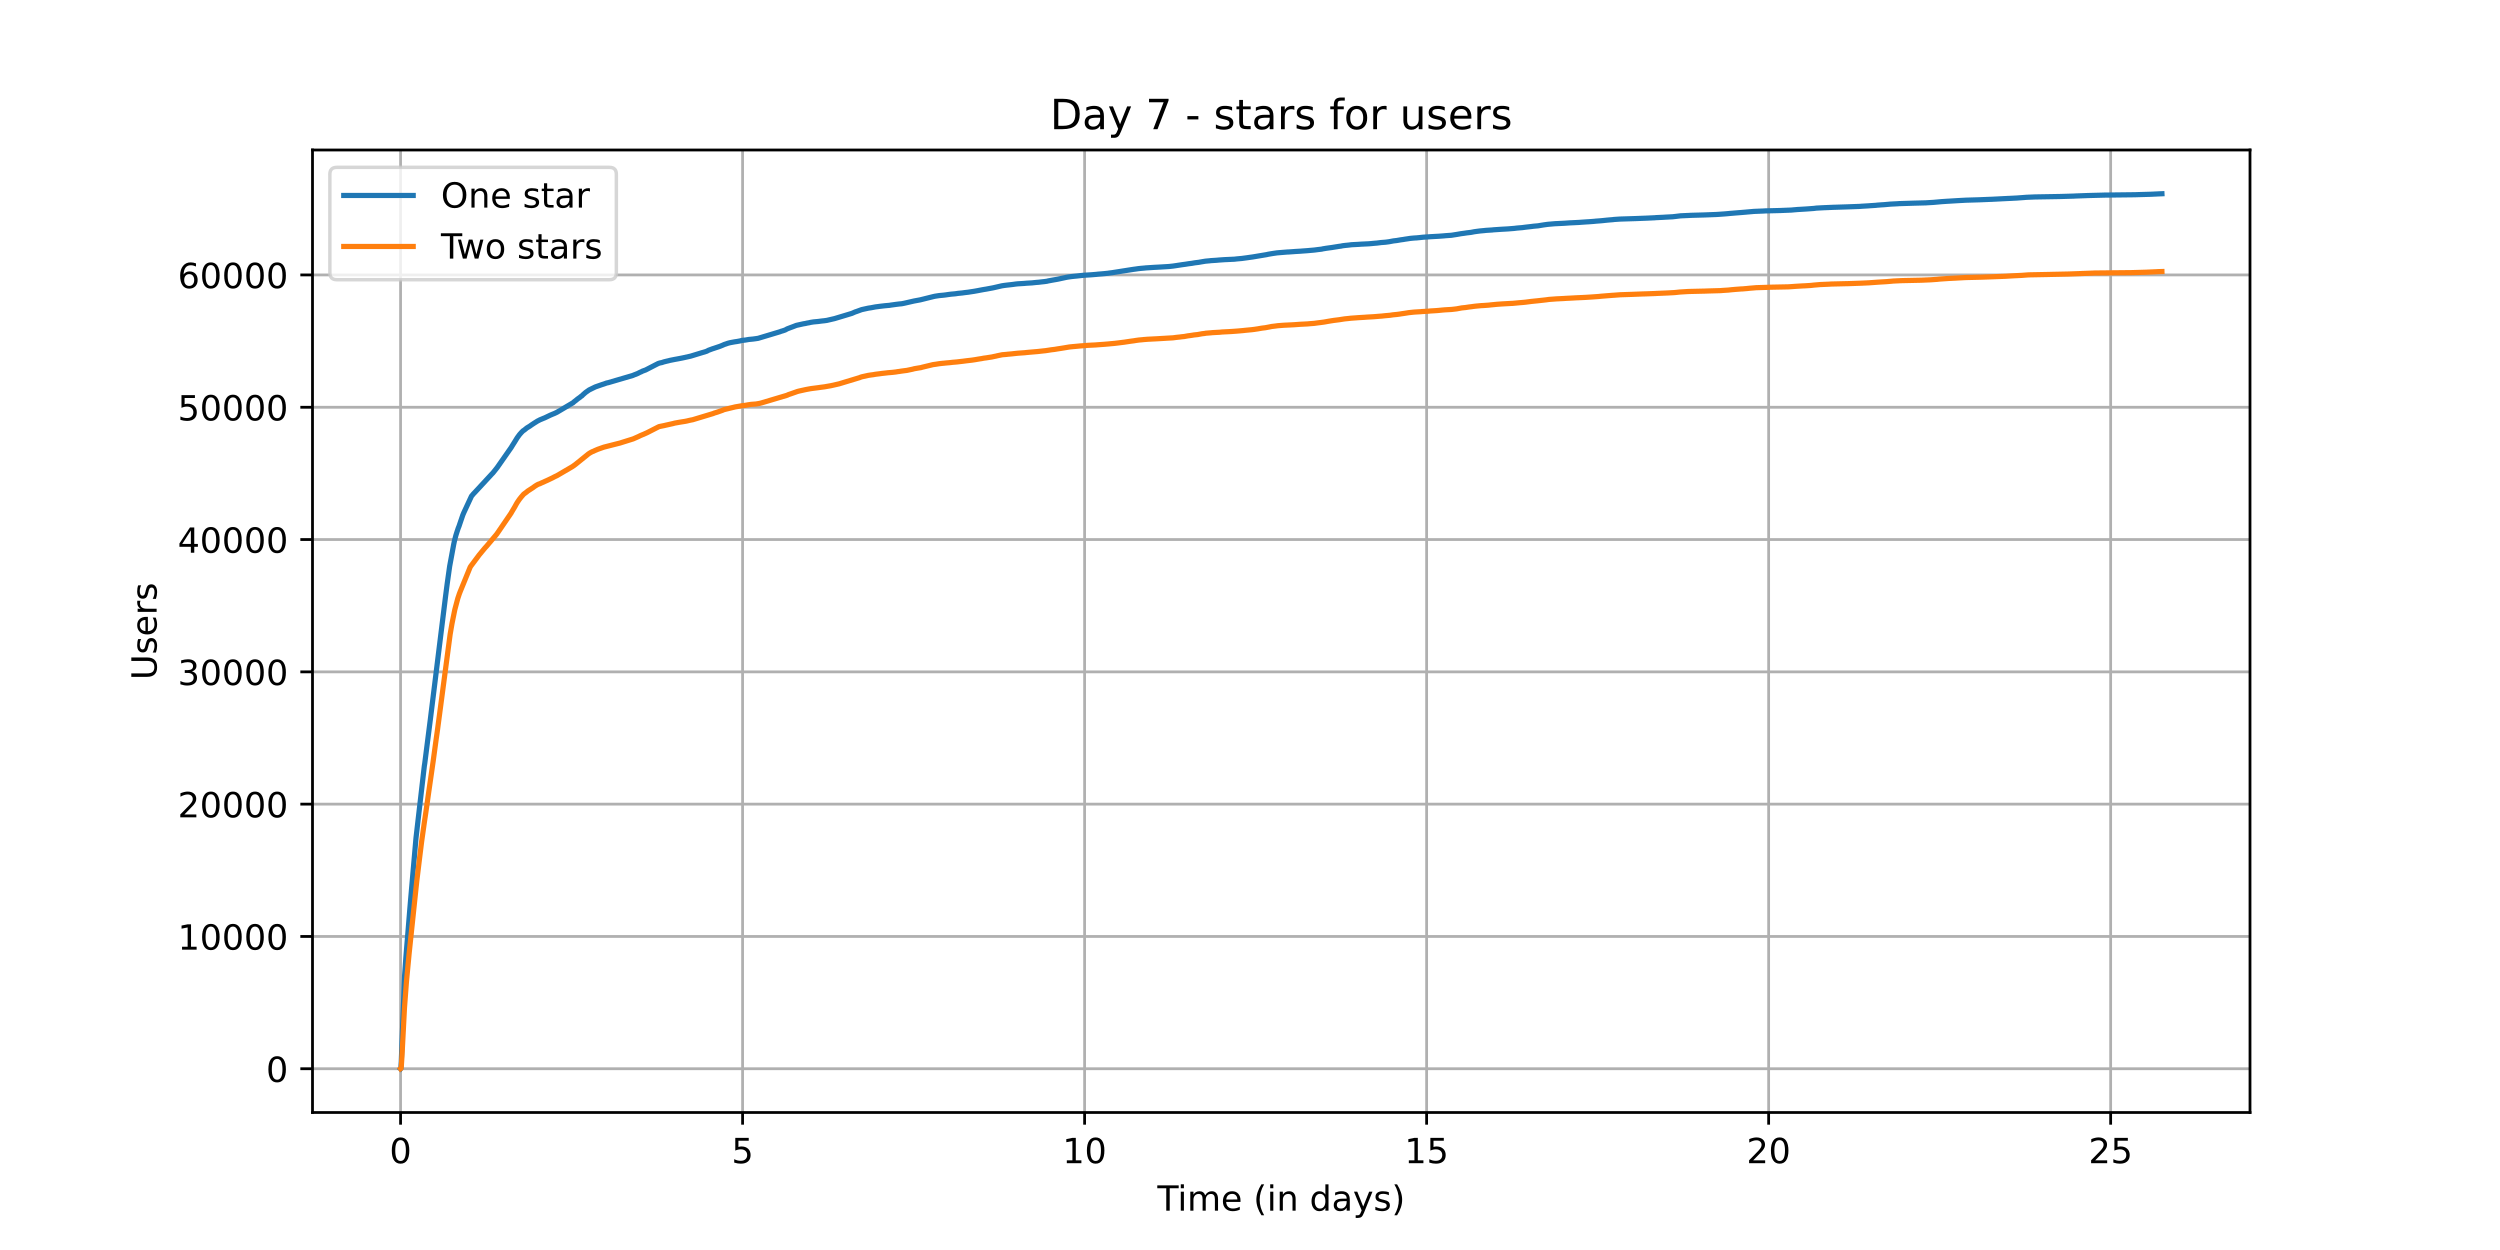 <?xml version="1.0" encoding="utf-8" standalone="no"?>
<!DOCTYPE svg PUBLIC "-//W3C//DTD SVG 1.1//EN"
  "http://www.w3.org/Graphics/SVG/1.1/DTD/svg11.dtd">
<!-- Created with matplotlib (https://matplotlib.org/) -->
<svg height="360pt" version="1.1" viewBox="0 0 720 360" width="720pt" xmlns="http://www.w3.org/2000/svg" xmlns:xlink="http://www.w3.org/1999/xlink">
 <defs>
  <style type="text/css">*{stroke-linecap:butt;stroke-linejoin:round;}</style>
 </defs>
 <g id="figure_1">
  <g id="patch_1">
   <path d="M 0 360 
L 720 360 
L 720 0 
L 0 0 
z
" style="fill:#ffffff;"/>
  </g>
  <g id="axes_1">
   <g id="patch_2">
    <path d="M 90 320.4 
L 648 320.4 
L 648 43.2 
L 90 43.2 
z
" style="fill:#ffffff;"/>
   </g>
   <g id="matplotlib.axis_1">
    <g id="xtick_1">
     <g id="line2d_1">
      <path clip-path="url(#p776fce65cc)" d="M 115.364 320.4 
L 115.364 43.2 
" style="fill:none;stroke:#b0b0b0;stroke-linecap:square;stroke-width:0.8;"/>
     </g>
     <g id="line2d_2">
      <defs>
       <path d="M 0 0 
L 0 3.5 
" id="mf892949854" style="stroke:#000000;stroke-width:0.8;"/>
      </defs>
      <g>
       <use style="stroke:#000000;stroke-width:0.8;" x="115.364" xlink:href="#mf892949854" y="320.4"/>
      </g>
     </g>
     <g id="text_1">
      <!-- 0 -->
      <g transform="translate(112.182 334.998)scale(0.1 -0.1)">
       <defs>
        <path d="M 31.781 66.406 
Q 24.172 66.406 20.328 58.906 
Q 16.5 51.422 16.5 36.375 
Q 16.5 21.391 20.328 13.891 
Q 24.172 6.391 31.781 6.391 
Q 39.453 6.391 43.281 13.891 
Q 47.125 21.391 47.125 36.375 
Q 47.125 51.422 43.281 58.906 
Q 39.453 66.406 31.781 66.406 
z
M 31.781 74.219 
Q 44.047 74.219 50.516 64.516 
Q 56.984 54.828 56.984 36.375 
Q 56.984 17.969 50.516 8.266 
Q 44.047 -1.422 31.781 -1.422 
Q 19.531 -1.422 13.062 8.266 
Q 6.594 17.969 6.594 36.375 
Q 6.594 54.828 13.062 64.516 
Q 19.531 74.219 31.781 74.219 
z
" id="DejaVuSans-48"/>
       </defs>
       <use xlink:href="#DejaVuSans-48"/>
      </g>
     </g>
    </g>
    <g id="xtick_2">
     <g id="line2d_3">
      <path clip-path="url(#p776fce65cc)" d="M 213.865 320.4 
L 213.865 43.2 
" style="fill:none;stroke:#b0b0b0;stroke-linecap:square;stroke-width:0.8;"/>
     </g>
     <g id="line2d_4">
      <g>
       <use style="stroke:#000000;stroke-width:0.8;" x="213.865" xlink:href="#mf892949854" y="320.4"/>
      </g>
     </g>
     <g id="text_2">
      <!-- 5 -->
      <g transform="translate(210.683 334.998)scale(0.1 -0.1)">
       <defs>
        <path d="M 10.797 72.906 
L 49.516 72.906 
L 49.516 64.594 
L 19.828 64.594 
L 19.828 46.734 
Q 21.969 47.469 24.109 47.828 
Q 26.266 48.188 28.422 48.188 
Q 40.625 48.188 47.75 41.5 
Q 54.891 34.812 54.891 23.391 
Q 54.891 11.625 47.562 5.094 
Q 40.234 -1.422 26.906 -1.422 
Q 22.312 -1.422 17.547 -0.641 
Q 12.797 0.141 7.719 1.703 
L 7.719 11.625 
Q 12.109 9.234 16.797 8.062 
Q 21.484 6.891 26.703 6.891 
Q 35.156 6.891 40.078 11.328 
Q 45.016 15.766 45.016 23.391 
Q 45.016 31 40.078 35.438 
Q 35.156 39.891 26.703 39.891 
Q 22.75 39.891 18.812 39.016 
Q 14.891 38.141 10.797 36.281 
z
" id="DejaVuSans-53"/>
       </defs>
       <use xlink:href="#DejaVuSans-53"/>
      </g>
     </g>
    </g>
    <g id="xtick_3">
     <g id="line2d_5">
      <path clip-path="url(#p776fce65cc)" d="M 312.365 320.4 
L 312.365 43.2 
" style="fill:none;stroke:#b0b0b0;stroke-linecap:square;stroke-width:0.8;"/>
     </g>
     <g id="line2d_6">
      <g>
       <use style="stroke:#000000;stroke-width:0.8;" x="312.365" xlink:href="#mf892949854" y="320.4"/>
      </g>
     </g>
     <g id="text_3">
      <!-- 10 -->
      <g transform="translate(306.003 334.998)scale(0.1 -0.1)">
       <defs>
        <path d="M 12.406 8.297 
L 28.516 8.297 
L 28.516 63.922 
L 10.984 60.406 
L 10.984 69.391 
L 28.422 72.906 
L 38.281 72.906 
L 38.281 8.297 
L 54.391 8.297 
L 54.391 0 
L 12.406 0 
z
" id="DejaVuSans-49"/>
       </defs>
       <use xlink:href="#DejaVuSans-49"/>
       <use x="63.623" xlink:href="#DejaVuSans-48"/>
      </g>
     </g>
    </g>
    <g id="xtick_4">
     <g id="line2d_7">
      <path clip-path="url(#p776fce65cc)" d="M 410.866 320.4 
L 410.866 43.2 
" style="fill:none;stroke:#b0b0b0;stroke-linecap:square;stroke-width:0.8;"/>
     </g>
     <g id="line2d_8">
      <g>
       <use style="stroke:#000000;stroke-width:0.8;" x="410.866" xlink:href="#mf892949854" y="320.4"/>
      </g>
     </g>
     <g id="text_4">
      <!-- 15 -->
      <g transform="translate(404.504 334.998)scale(0.1 -0.1)">
       <use xlink:href="#DejaVuSans-49"/>
       <use x="63.623" xlink:href="#DejaVuSans-53"/>
      </g>
     </g>
    </g>
    <g id="xtick_5">
     <g id="line2d_9">
      <path clip-path="url(#p776fce65cc)" d="M 509.367 320.4 
L 509.367 43.2 
" style="fill:none;stroke:#b0b0b0;stroke-linecap:square;stroke-width:0.8;"/>
     </g>
     <g id="line2d_10">
      <g>
       <use style="stroke:#000000;stroke-width:0.8;" x="509.367" xlink:href="#mf892949854" y="320.4"/>
      </g>
     </g>
     <g id="text_5">
      <!-- 20 -->
      <g transform="translate(503.005 334.998)scale(0.1 -0.1)">
       <defs>
        <path d="M 19.188 8.297 
L 53.609 8.297 
L 53.609 0 
L 7.328 0 
L 7.328 8.297 
Q 12.938 14.109 22.625 23.891 
Q 32.328 33.688 34.812 36.531 
Q 39.547 41.844 41.422 45.531 
Q 43.312 49.219 43.312 52.781 
Q 43.312 58.594 39.234 62.25 
Q 35.156 65.922 28.609 65.922 
Q 23.969 65.922 18.812 64.312 
Q 13.672 62.703 7.812 59.422 
L 7.812 69.391 
Q 13.766 71.781 18.938 73 
Q 24.125 74.219 28.422 74.219 
Q 39.75 74.219 46.484 68.547 
Q 53.219 62.891 53.219 53.422 
Q 53.219 48.922 51.531 44.891 
Q 49.859 40.875 45.406 35.406 
Q 44.188 33.984 37.641 27.219 
Q 31.109 20.453 19.188 8.297 
z
" id="DejaVuSans-50"/>
       </defs>
       <use xlink:href="#DejaVuSans-50"/>
       <use x="63.623" xlink:href="#DejaVuSans-48"/>
      </g>
     </g>
    </g>
    <g id="xtick_6">
     <g id="line2d_11">
      <path clip-path="url(#p776fce65cc)" d="M 607.868 320.4 
L 607.868 43.2 
" style="fill:none;stroke:#b0b0b0;stroke-linecap:square;stroke-width:0.8;"/>
     </g>
     <g id="line2d_12">
      <g>
       <use style="stroke:#000000;stroke-width:0.8;" x="607.868" xlink:href="#mf892949854" y="320.4"/>
      </g>
     </g>
     <g id="text_6">
      <!-- 25 -->
      <g transform="translate(601.506 334.998)scale(0.1 -0.1)">
       <use xlink:href="#DejaVuSans-50"/>
       <use x="63.623" xlink:href="#DejaVuSans-53"/>
      </g>
     </g>
    </g>
    <g id="text_7">
     <!-- Time (in days) -->
     <g transform="translate(333.327 348.677)scale(0.1 -0.1)">
      <defs>
       <path d="M -0.297 72.906 
L 61.375 72.906 
L 61.375 64.594 
L 35.5 64.594 
L 35.5 0 
L 25.594 0 
L 25.594 64.594 
L -0.297 64.594 
z
" id="DejaVuSans-84"/>
       <path d="M 9.422 54.688 
L 18.406 54.688 
L 18.406 0 
L 9.422 0 
z
M 9.422 75.984 
L 18.406 75.984 
L 18.406 64.594 
L 9.422 64.594 
z
" id="DejaVuSans-105"/>
       <path d="M 52 44.188 
Q 55.375 50.25 60.062 53.125 
Q 64.75 56 71.094 56 
Q 79.641 56 84.281 50.016 
Q 88.922 44.047 88.922 33.016 
L 88.922 0 
L 79.891 0 
L 79.891 32.719 
Q 79.891 40.578 77.094 44.375 
Q 74.312 48.188 68.609 48.188 
Q 61.625 48.188 57.562 43.547 
Q 53.516 38.922 53.516 30.906 
L 53.516 0 
L 44.484 0 
L 44.484 32.719 
Q 44.484 40.625 41.703 44.406 
Q 38.922 48.188 33.109 48.188 
Q 26.219 48.188 22.156 43.531 
Q 18.109 38.875 18.109 30.906 
L 18.109 0 
L 9.078 0 
L 9.078 54.688 
L 18.109 54.688 
L 18.109 46.188 
Q 21.188 51.219 25.484 53.609 
Q 29.781 56 35.688 56 
Q 41.656 56 45.828 52.969 
Q 50 49.953 52 44.188 
z
" id="DejaVuSans-109"/>
       <path d="M 56.203 29.594 
L 56.203 25.203 
L 14.891 25.203 
Q 15.484 15.922 20.484 11.062 
Q 25.484 6.203 34.422 6.203 
Q 39.594 6.203 44.453 7.469 
Q 49.312 8.734 54.109 11.281 
L 54.109 2.781 
Q 49.266 0.734 44.188 -0.344 
Q 39.109 -1.422 33.891 -1.422 
Q 20.797 -1.422 13.156 6.188 
Q 5.516 13.812 5.516 26.812 
Q 5.516 40.234 12.766 48.109 
Q 20.016 56 32.328 56 
Q 43.359 56 49.781 48.891 
Q 56.203 41.797 56.203 29.594 
z
M 47.219 32.234 
Q 47.125 39.594 43.094 43.984 
Q 39.062 48.391 32.422 48.391 
Q 24.906 48.391 20.391 44.141 
Q 15.875 39.891 15.188 32.172 
z
" id="DejaVuSans-101"/>
       <path id="DejaVuSans-32"/>
       <path d="M 31 75.875 
Q 24.469 64.656 21.281 53.656 
Q 18.109 42.672 18.109 31.391 
Q 18.109 20.125 21.312 9.062 
Q 24.516 -2 31 -13.188 
L 23.188 -13.188 
Q 15.875 -1.703 12.234 9.375 
Q 8.594 20.453 8.594 31.391 
Q 8.594 42.281 12.203 53.312 
Q 15.828 64.359 23.188 75.875 
z
" id="DejaVuSans-40"/>
       <path d="M 54.891 33.016 
L 54.891 0 
L 45.906 0 
L 45.906 32.719 
Q 45.906 40.484 42.875 44.328 
Q 39.844 48.188 33.797 48.188 
Q 26.516 48.188 22.312 43.547 
Q 18.109 38.922 18.109 30.906 
L 18.109 0 
L 9.078 0 
L 9.078 54.688 
L 18.109 54.688 
L 18.109 46.188 
Q 21.344 51.125 25.703 53.562 
Q 30.078 56 35.797 56 
Q 45.219 56 50.047 50.172 
Q 54.891 44.344 54.891 33.016 
z
" id="DejaVuSans-110"/>
       <path d="M 45.406 46.391 
L 45.406 75.984 
L 54.391 75.984 
L 54.391 0 
L 45.406 0 
L 45.406 8.203 
Q 42.578 3.328 38.25 0.953 
Q 33.938 -1.422 27.875 -1.422 
Q 17.969 -1.422 11.734 6.484 
Q 5.516 14.406 5.516 27.297 
Q 5.516 40.188 11.734 48.094 
Q 17.969 56 27.875 56 
Q 33.938 56 38.25 53.625 
Q 42.578 51.266 45.406 46.391 
z
M 14.797 27.297 
Q 14.797 17.391 18.875 11.75 
Q 22.953 6.109 30.078 6.109 
Q 37.203 6.109 41.297 11.75 
Q 45.406 17.391 45.406 27.297 
Q 45.406 37.203 41.297 42.844 
Q 37.203 48.484 30.078 48.484 
Q 22.953 48.484 18.875 42.844 
Q 14.797 37.203 14.797 27.297 
z
" id="DejaVuSans-100"/>
       <path d="M 34.281 27.484 
Q 23.391 27.484 19.188 25 
Q 14.984 22.516 14.984 16.5 
Q 14.984 11.719 18.141 8.906 
Q 21.297 6.109 26.703 6.109 
Q 34.188 6.109 38.703 11.406 
Q 43.219 16.703 43.219 25.484 
L 43.219 27.484 
z
M 52.203 31.203 
L 52.203 0 
L 43.219 0 
L 43.219 8.297 
Q 40.141 3.328 35.547 0.953 
Q 30.953 -1.422 24.312 -1.422 
Q 15.922 -1.422 10.953 3.297 
Q 6 8.016 6 15.922 
Q 6 25.141 12.172 29.828 
Q 18.359 34.516 30.609 34.516 
L 43.219 34.516 
L 43.219 35.406 
Q 43.219 41.609 39.141 45 
Q 35.062 48.391 27.688 48.391 
Q 23 48.391 18.547 47.266 
Q 14.109 46.141 10.016 43.891 
L 10.016 52.203 
Q 14.938 54.109 19.578 55.047 
Q 24.219 56 28.609 56 
Q 40.484 56 46.344 49.844 
Q 52.203 43.703 52.203 31.203 
z
" id="DejaVuSans-97"/>
       <path d="M 32.172 -5.078 
Q 28.375 -14.844 24.75 -17.812 
Q 21.141 -20.797 15.094 -20.797 
L 7.906 -20.797 
L 7.906 -13.281 
L 13.188 -13.281 
Q 16.891 -13.281 18.938 -11.516 
Q 21 -9.766 23.484 -3.219 
L 25.094 0.875 
L 2.984 54.688 
L 12.5 54.688 
L 29.594 11.922 
L 46.688 54.688 
L 56.203 54.688 
z
" id="DejaVuSans-121"/>
       <path d="M 44.281 53.078 
L 44.281 44.578 
Q 40.484 46.531 36.375 47.5 
Q 32.281 48.484 27.875 48.484 
Q 21.188 48.484 17.844 46.438 
Q 14.5 44.391 14.5 40.281 
Q 14.5 37.156 16.891 35.375 
Q 19.281 33.594 26.516 31.984 
L 29.594 31.297 
Q 39.156 29.25 43.188 25.516 
Q 47.219 21.781 47.219 15.094 
Q 47.219 7.469 41.188 3.016 
Q 35.156 -1.422 24.609 -1.422 
Q 20.219 -1.422 15.453 -0.562 
Q 10.688 0.297 5.422 2 
L 5.422 11.281 
Q 10.406 8.688 15.234 7.391 
Q 20.062 6.109 24.812 6.109 
Q 31.156 6.109 34.562 8.281 
Q 37.984 10.453 37.984 14.406 
Q 37.984 18.062 35.516 20.016 
Q 33.062 21.969 24.703 23.781 
L 21.578 24.516 
Q 13.234 26.266 9.516 29.906 
Q 5.812 33.547 5.812 39.891 
Q 5.812 47.609 11.281 51.797 
Q 16.75 56 26.812 56 
Q 31.781 56 36.172 55.266 
Q 40.578 54.547 44.281 53.078 
z
" id="DejaVuSans-115"/>
       <path d="M 8.016 75.875 
L 15.828 75.875 
Q 23.141 64.359 26.781 53.312 
Q 30.422 42.281 30.422 31.391 
Q 30.422 20.453 26.781 9.375 
Q 23.141 -1.703 15.828 -13.188 
L 8.016 -13.188 
Q 14.5 -2 17.703 9.062 
Q 20.906 20.125 20.906 31.391 
Q 20.906 42.672 17.703 53.656 
Q 14.5 64.656 8.016 75.875 
z
" id="DejaVuSans-41"/>
      </defs>
      <use xlink:href="#DejaVuSans-84"/>
      <use x="57.959" xlink:href="#DejaVuSans-105"/>
      <use x="85.742" xlink:href="#DejaVuSans-109"/>
      <use x="183.154" xlink:href="#DejaVuSans-101"/>
      <use x="244.678" xlink:href="#DejaVuSans-32"/>
      <use x="276.465" xlink:href="#DejaVuSans-40"/>
      <use x="315.479" xlink:href="#DejaVuSans-105"/>
      <use x="343.262" xlink:href="#DejaVuSans-110"/>
      <use x="406.641" xlink:href="#DejaVuSans-32"/>
      <use x="438.428" xlink:href="#DejaVuSans-100"/>
      <use x="501.904" xlink:href="#DejaVuSans-97"/>
      <use x="563.184" xlink:href="#DejaVuSans-121"/>
      <use x="622.363" xlink:href="#DejaVuSans-115"/>
      <use x="674.463" xlink:href="#DejaVuSans-41"/>
     </g>
    </g>
   </g>
   <g id="matplotlib.axis_2">
    <g id="ytick_1">
     <g id="line2d_13">
      <path clip-path="url(#p776fce65cc)" d="M 90 307.8 
L 648 307.8 
" style="fill:none;stroke:#b0b0b0;stroke-linecap:square;stroke-width:0.8;"/>
     </g>
     <g id="line2d_14">
      <defs>
       <path d="M 0 0 
L -3.5 0 
" id="maf69e14fb4" style="stroke:#000000;stroke-width:0.8;"/>
      </defs>
      <g>
       <use style="stroke:#000000;stroke-width:0.8;" x="90" xlink:href="#maf69e14fb4" y="307.8"/>
      </g>
     </g>
     <g id="text_8">
      <!-- 0 -->
      <g transform="translate(76.638 311.599)scale(0.1 -0.1)">
       <use xlink:href="#DejaVuSans-48"/>
      </g>
     </g>
    </g>
    <g id="ytick_2">
     <g id="line2d_15">
      <path clip-path="url(#p776fce65cc)" d="M 90 269.698 
L 648 269.698 
" style="fill:none;stroke:#b0b0b0;stroke-linecap:square;stroke-width:0.8;"/>
     </g>
     <g id="line2d_16">
      <g>
       <use style="stroke:#000000;stroke-width:0.8;" x="90" xlink:href="#maf69e14fb4" y="269.698"/>
      </g>
     </g>
     <g id="text_9">
      <!-- 10000 -->
      <g transform="translate(51.188 273.497)scale(0.1 -0.1)">
       <use xlink:href="#DejaVuSans-49"/>
       <use x="63.623" xlink:href="#DejaVuSans-48"/>
       <use x="127.246" xlink:href="#DejaVuSans-48"/>
       <use x="190.869" xlink:href="#DejaVuSans-48"/>
       <use x="254.492" xlink:href="#DejaVuSans-48"/>
      </g>
     </g>
    </g>
    <g id="ytick_3">
     <g id="line2d_17">
      <path clip-path="url(#p776fce65cc)" d="M 90 231.596 
L 648 231.596 
" style="fill:none;stroke:#b0b0b0;stroke-linecap:square;stroke-width:0.8;"/>
     </g>
     <g id="line2d_18">
      <g>
       <use style="stroke:#000000;stroke-width:0.8;" x="90" xlink:href="#maf69e14fb4" y="231.596"/>
      </g>
     </g>
     <g id="text_10">
      <!-- 20000 -->
      <g transform="translate(51.188 235.395)scale(0.1 -0.1)">
       <use xlink:href="#DejaVuSans-50"/>
       <use x="63.623" xlink:href="#DejaVuSans-48"/>
       <use x="127.246" xlink:href="#DejaVuSans-48"/>
       <use x="190.869" xlink:href="#DejaVuSans-48"/>
       <use x="254.492" xlink:href="#DejaVuSans-48"/>
      </g>
     </g>
    </g>
    <g id="ytick_4">
     <g id="line2d_19">
      <path clip-path="url(#p776fce65cc)" d="M 90 193.494 
L 648 193.494 
" style="fill:none;stroke:#b0b0b0;stroke-linecap:square;stroke-width:0.8;"/>
     </g>
     <g id="line2d_20">
      <g>
       <use style="stroke:#000000;stroke-width:0.8;" x="90" xlink:href="#maf69e14fb4" y="193.494"/>
      </g>
     </g>
     <g id="text_11">
      <!-- 30000 -->
      <g transform="translate(51.188 197.293)scale(0.1 -0.1)">
       <defs>
        <path d="M 40.578 39.312 
Q 47.656 37.797 51.625 33 
Q 55.609 28.219 55.609 21.188 
Q 55.609 10.406 48.188 4.484 
Q 40.766 -1.422 27.094 -1.422 
Q 22.516 -1.422 17.656 -0.516 
Q 12.797 0.391 7.625 2.203 
L 7.625 11.719 
Q 11.719 9.328 16.594 8.109 
Q 21.484 6.891 26.812 6.891 
Q 36.078 6.891 40.938 10.547 
Q 45.797 14.203 45.797 21.188 
Q 45.797 27.641 41.281 31.266 
Q 36.766 34.906 28.719 34.906 
L 20.219 34.906 
L 20.219 43.016 
L 29.109 43.016 
Q 36.375 43.016 40.234 45.922 
Q 44.094 48.828 44.094 54.297 
Q 44.094 59.906 40.109 62.906 
Q 36.141 65.922 28.719 65.922 
Q 24.656 65.922 20.016 65.031 
Q 15.375 64.156 9.812 62.312 
L 9.812 71.094 
Q 15.438 72.656 20.344 73.438 
Q 25.25 74.219 29.594 74.219 
Q 40.828 74.219 47.359 69.109 
Q 53.906 64.016 53.906 55.328 
Q 53.906 49.266 50.438 45.094 
Q 46.969 40.922 40.578 39.312 
z
" id="DejaVuSans-51"/>
       </defs>
       <use xlink:href="#DejaVuSans-51"/>
       <use x="63.623" xlink:href="#DejaVuSans-48"/>
       <use x="127.246" xlink:href="#DejaVuSans-48"/>
       <use x="190.869" xlink:href="#DejaVuSans-48"/>
       <use x="254.492" xlink:href="#DejaVuSans-48"/>
      </g>
     </g>
    </g>
    <g id="ytick_5">
     <g id="line2d_21">
      <path clip-path="url(#p776fce65cc)" d="M 90 155.391 
L 648 155.391 
" style="fill:none;stroke:#b0b0b0;stroke-linecap:square;stroke-width:0.8;"/>
     </g>
     <g id="line2d_22">
      <g>
       <use style="stroke:#000000;stroke-width:0.8;" x="90" xlink:href="#maf69e14fb4" y="155.391"/>
      </g>
     </g>
     <g id="text_12">
      <!-- 40000 -->
      <g transform="translate(51.188 159.191)scale(0.1 -0.1)">
       <defs>
        <path d="M 37.797 64.312 
L 12.891 25.391 
L 37.797 25.391 
z
M 35.203 72.906 
L 47.609 72.906 
L 47.609 25.391 
L 58.016 25.391 
L 58.016 17.188 
L 47.609 17.188 
L 47.609 0 
L 37.797 0 
L 37.797 17.188 
L 4.891 17.188 
L 4.891 26.703 
z
" id="DejaVuSans-52"/>
       </defs>
       <use xlink:href="#DejaVuSans-52"/>
       <use x="63.623" xlink:href="#DejaVuSans-48"/>
       <use x="127.246" xlink:href="#DejaVuSans-48"/>
       <use x="190.869" xlink:href="#DejaVuSans-48"/>
       <use x="254.492" xlink:href="#DejaVuSans-48"/>
      </g>
     </g>
    </g>
    <g id="ytick_6">
     <g id="line2d_23">
      <path clip-path="url(#p776fce65cc)" d="M 90 117.289 
L 648 117.289 
" style="fill:none;stroke:#b0b0b0;stroke-linecap:square;stroke-width:0.8;"/>
     </g>
     <g id="line2d_24">
      <g>
       <use style="stroke:#000000;stroke-width:0.8;" x="90" xlink:href="#maf69e14fb4" y="117.289"/>
      </g>
     </g>
     <g id="text_13">
      <!-- 50000 -->
      <g transform="translate(51.188 121.088)scale(0.1 -0.1)">
       <use xlink:href="#DejaVuSans-53"/>
       <use x="63.623" xlink:href="#DejaVuSans-48"/>
       <use x="127.246" xlink:href="#DejaVuSans-48"/>
       <use x="190.869" xlink:href="#DejaVuSans-48"/>
       <use x="254.492" xlink:href="#DejaVuSans-48"/>
      </g>
     </g>
    </g>
    <g id="ytick_7">
     <g id="line2d_25">
      <path clip-path="url(#p776fce65cc)" d="M 90 79.187 
L 648 79.187 
" style="fill:none;stroke:#b0b0b0;stroke-linecap:square;stroke-width:0.8;"/>
     </g>
     <g id="line2d_26">
      <g>
       <use style="stroke:#000000;stroke-width:0.8;" x="90" xlink:href="#maf69e14fb4" y="79.187"/>
      </g>
     </g>
     <g id="text_14">
      <!-- 60000 -->
      <g transform="translate(51.188 82.986)scale(0.1 -0.1)">
       <defs>
        <path d="M 33.016 40.375 
Q 26.375 40.375 22.484 35.828 
Q 18.609 31.297 18.609 23.391 
Q 18.609 15.531 22.484 10.953 
Q 26.375 6.391 33.016 6.391 
Q 39.656 6.391 43.531 10.953 
Q 47.406 15.531 47.406 23.391 
Q 47.406 31.297 43.531 35.828 
Q 39.656 40.375 33.016 40.375 
z
M 52.594 71.297 
L 52.594 62.312 
Q 48.875 64.062 45.094 64.984 
Q 41.312 65.922 37.594 65.922 
Q 27.828 65.922 22.672 59.328 
Q 17.531 52.734 16.797 39.406 
Q 19.672 43.656 24.016 45.922 
Q 28.375 48.188 33.594 48.188 
Q 44.578 48.188 50.953 41.516 
Q 57.328 34.859 57.328 23.391 
Q 57.328 12.156 50.688 5.359 
Q 44.047 -1.422 33.016 -1.422 
Q 20.359 -1.422 13.672 8.266 
Q 6.984 17.969 6.984 36.375 
Q 6.984 53.656 15.188 63.938 
Q 23.391 74.219 37.203 74.219 
Q 40.922 74.219 44.703 73.484 
Q 48.484 72.75 52.594 71.297 
z
" id="DejaVuSans-54"/>
       </defs>
       <use xlink:href="#DejaVuSans-54"/>
       <use x="63.623" xlink:href="#DejaVuSans-48"/>
       <use x="127.246" xlink:href="#DejaVuSans-48"/>
       <use x="190.869" xlink:href="#DejaVuSans-48"/>
       <use x="254.492" xlink:href="#DejaVuSans-48"/>
      </g>
     </g>
    </g>
    <g id="text_15">
     <!-- Users -->
     <g transform="translate(45.108 195.801)rotate(-90)scale(0.1 -0.1)">
      <defs>
       <path d="M 8.688 72.906 
L 18.609 72.906 
L 18.609 28.609 
Q 18.609 16.891 22.844 11.734 
Q 27.094 6.594 36.625 6.594 
Q 46.094 6.594 50.344 11.734 
Q 54.594 16.891 54.594 28.609 
L 54.594 72.906 
L 64.5 72.906 
L 64.5 27.391 
Q 64.5 13.141 57.438 5.859 
Q 50.391 -1.422 36.625 -1.422 
Q 22.797 -1.422 15.734 5.859 
Q 8.688 13.141 8.688 27.391 
z
" id="DejaVuSans-85"/>
       <path d="M 41.109 46.297 
Q 39.594 47.172 37.812 47.578 
Q 36.031 48 33.891 48 
Q 26.266 48 22.188 43.047 
Q 18.109 38.094 18.109 28.812 
L 18.109 0 
L 9.078 0 
L 9.078 54.688 
L 18.109 54.688 
L 18.109 46.188 
Q 20.953 51.172 25.484 53.578 
Q 30.031 56 36.531 56 
Q 37.453 56 38.578 55.875 
Q 39.703 55.766 41.062 55.516 
z
" id="DejaVuSans-114"/>
      </defs>
      <use xlink:href="#DejaVuSans-85"/>
      <use x="73.193" xlink:href="#DejaVuSans-115"/>
      <use x="125.293" xlink:href="#DejaVuSans-101"/>
      <use x="186.816" xlink:href="#DejaVuSans-114"/>
      <use x="227.93" xlink:href="#DejaVuSans-115"/>
     </g>
    </g>
   </g>
   <g id="line2d_27">
    <path clip-path="url(#p776fce65cc)" d="M 115.364 307.8 
L 115.454 307.69 
L 115.563 305.853 
L 116.512 281.132 
L 116.905 275.592 
L 118.152 260.359 
L 118.45 256.907 
L 119.806 241.377 
L 122.206 220.615 
L 122.328 219.849 
L 123.956 207.058 
L 124.444 203.103 
L 124.755 200.607 
L 128.322 171.733 
L 128.783 168.178 
L 129.502 163.077 
L 130.668 156.775 
L 130.885 155.761 
L 131.292 154.195 
L 131.55 153.376 
L 131.957 152.145 
L 132.214 151.501 
L 132.499 150.648 
L 133.286 148.343 
L 133.57 147.664 
L 135.793 142.882 
L 135.929 142.734 
L 136.322 142.258 
L 136.838 141.717 
L 141.575 136.599 
L 141.67 136.493 
L 141.955 136.211 
L 143.162 134.694 
L 147.244 128.849 
L 147.448 128.503 
L 148.465 126.88 
L 148.79 126.346 
L 148.98 126.045 
L 149.631 125.154 
L 149.767 125.001 
L 150.146 124.574 
L 150.621 124.09 
L 150.946 123.885 
L 151.448 123.481 
L 151.706 123.264 
L 152.33 122.883 
L 152.506 122.784 
L 152.913 122.49 
L 153.184 122.3 
L 153.971 121.785 
L 154.147 121.679 
L 154.798 121.267 
L 155.3 121.016 
L 155.489 120.905 
L 155.774 120.795 
L 156.601 120.448 
L 156.886 120.337 
L 158.486 119.572 
L 159.272 119.236 
L 159.57 119.122 
L 159.814 119.011 
L 160.397 118.733 
L 165.049 115.979 
L 165.334 115.712 
L 165.931 115.255 
L 166.189 115.037 
L 166.311 114.931 
L 167.07 114.393 
L 167.274 114.203 
L 167.599 113.997 
L 167.843 113.734 
L 168.494 113.159 
L 168.698 112.991 
L 169.688 112.294 
L 171.437 111.441 
L 171.749 111.33 
L 173.43 110.743 
L 173.702 110.659 
L 174.027 110.553 
L 174.692 110.309 
L 175.207 110.198 
L 182.296 108.118 
L 182.554 107.992 
L 182.839 107.886 
L 183.612 107.581 
L 183.815 107.486 
L 184.032 107.367 
L 184.426 107.177 
L 184.697 107.074 
L 184.995 106.903 
L 185.619 106.67 
L 185.931 106.56 
L 189.012 104.967 
L 189.242 104.857 
L 189.513 104.708 
L 189.839 104.597 
L 190.097 104.521 
L 190.64 104.411 
L 191.182 104.224 
L 191.616 104.117 
L 192.01 104.018 
L 192.498 103.908 
L 192.932 103.79 
L 194.369 103.504 
L 194.993 103.393 
L 196.322 103.138 
L 196.851 103.028 
L 198.884 102.574 
L 199.25 102.464 
L 203.281 101.233 
L 203.552 101.145 
L 203.742 101.046 
L 204.026 100.886 
L 205.287 100.421 
L 205.544 100.345 
L 207.416 99.713 
L 207.647 99.61 
L 207.945 99.499 
L 208.61 99.202 
L 209.139 99.035 
L 209.423 98.924 
L 209.871 98.791 
L 210.319 98.68 
L 211.553 98.452 
L 212.285 98.345 
L 212.611 98.284 
L 213.194 98.173 
L 213.641 98.048 
L 214.658 97.937 
L 215.674 97.762 
L 216.84 97.651 
L 217.6 97.549 
L 218.333 97.438 
L 224.637 95.544 
L 224.963 95.411 
L 225.356 95.3 
L 225.871 95.129 
L 226.169 95.019 
L 226.698 94.721 
L 227.756 94.314 
L 228.379 94.085 
L 229.288 93.731 
L 229.451 93.685 
L 231.348 93.262 
L 232.013 93.152 
L 232.406 93.056 
L 233.029 92.95 
L 233.422 92.851 
L 234.075 92.744 
L 234.373 92.702 
L 235.553 92.595 
L 235.837 92.561 
L 236.664 92.45 
L 237.301 92.386 
L 238.115 92.275 
L 240.352 91.757 
L 245.342 90.252 
L 246.304 89.829 
L 246.657 89.719 
L 248.054 89.208 
L 248.297 89.139 
L 250.087 88.747 
L 250.833 88.636 
L 252.134 88.389 
L 253.015 88.278 
L 253.314 88.233 
L 254.249 88.122 
L 254.914 88.046 
L 256.188 87.935 
L 256.527 87.871 
L 257.34 87.76 
L 258.127 87.65 
L 259.035 87.539 
L 259.632 87.486 
L 260.23 87.375 
L 260.596 87.295 
L 262.752 86.8 
L 263.24 86.689 
L 264.474 86.461 
L 265.057 86.35 
L 268.827 85.413 
L 269.316 85.306 
L 269.614 85.261 
L 270.333 85.15 
L 270.536 85.123 
L 271.716 85.013 
L 272.407 84.929 
L 273.126 84.819 
L 273.872 84.723 
L 275.094 84.613 
L 275.949 84.487 
L 277.089 84.377 
L 277.889 84.266 
L 278.838 84.156 
L 279.733 84.015 
L 280.478 83.904 
L 281.631 83.698 
L 282.187 83.588 
L 283.325 83.378 
L 284.017 83.268 
L 285.21 83.043 
L 285.821 82.933 
L 286.173 82.86 
L 288.533 82.315 
L 289.252 82.205 
L 289.985 82.113 
L 290.988 82.003 
L 291.666 81.923 
L 292.452 81.812 
L 293.103 81.74 
L 294.947 81.629 
L 295.543 81.572 
L 297.279 81.466 
L 297.482 81.439 
L 298.567 81.328 
L 299.109 81.29 
L 300.018 81.18 
L 300.669 81.111 
L 301.496 81.001 
L 301.889 80.902 
L 302.472 80.795 
L 302.811 80.73 
L 303.883 80.54 
L 304.52 80.429 
L 304.873 80.357 
L 305.389 80.246 
L 307.22 79.85 
L 307.925 79.74 
L 308.711 79.633 
L 309.769 79.526 
L 309.959 79.511 
L 310.23 79.484 
L 310.922 79.404 
L 311.939 79.294 
L 312.481 79.252 
L 314.258 79.141 
L 314.516 79.119 
L 315.804 79.012 
L 316.103 78.97 
L 317.458 78.859 
L 318.041 78.806 
L 319.126 78.696 
L 319.438 78.642 
L 320.306 78.532 
L 326.381 77.575 
L 327.127 77.476 
L 327.873 77.366 
L 328.524 77.297 
L 329.704 77.191 
L 329.989 77.156 
L 331.724 77.046 
L 332.266 77.008 
L 334.34 76.897 
L 334.869 76.863 
L 336.631 76.756 
L 336.902 76.73 
L 337.879 76.619 
L 338.177 76.577 
L 339.018 76.451 
L 339.723 76.341 
L 340.563 76.215 
L 341.39 76.105 
L 342.326 75.956 
L 343.18 75.849 
L 343.383 75.815 
L 344.008 75.705 
L 344.306 75.663 
L 345.229 75.552 
L 345.568 75.487 
L 346.205 75.377 
L 347.182 75.217 
L 348.402 75.106 
L 348.701 75.064 
L 350.423 74.954 
L 351.033 74.893 
L 352.633 74.782 
L 353.121 74.76 
L 355.508 74.649 
L 356.185 74.569 
L 357.351 74.462 
L 357.609 74.44 
L 358.436 74.329 
L 359.195 74.226 
L 359.954 74.116 
L 360.714 74.013 
L 364.795 73.331 
L 365.188 73.236 
L 366.246 73.053 
L 366.978 72.942 
L 367.791 72.824 
L 369.093 72.714 
L 369.35 72.694 
L 370.706 72.584 
L 371.181 72.565 
L 372.631 72.462 
L 372.821 72.443 
L 374.679 72.333 
L 374.95 72.306 
L 376.495 72.195 
L 377.078 72.142 
L 378.326 72.032 
L 378.597 72.005 
L 379.41 71.898 
L 379.695 71.86 
L 380.657 71.75 
L 380.901 71.681 
L 381.552 71.574 
L 381.878 71.517 
L 382.691 71.403 
L 383.519 71.292 
L 384.454 71.14 
L 385.146 71.033 
L 385.471 70.976 
L 386.257 70.869 
L 386.637 70.782 
L 387.355 70.69 
L 388.454 70.58 
L 389.213 70.481 
L 391.314 70.37 
L 391.884 70.325 
L 394.189 70.214 
L 394.772 70.165 
L 395.939 70.054 
L 396.481 70.012 
L 397.362 69.905 
L 397.66 69.86 
L 399.043 69.753 
L 399.247 69.726 
L 400.06 69.616 
L 401.334 69.376 
L 402.297 69.265 
L 403.382 69.075 
L 404.209 68.964 
L 404.548 68.9 
L 405.295 68.789 
L 406.176 68.652 
L 407.383 68.541 
L 407.858 68.522 
L 408.997 68.412 
L 409.282 68.378 
L 409.932 68.309 
L 411.6 68.202 
L 411.871 68.176 
L 413.878 68.065 
L 414.379 68.038 
L 415.816 67.928 
L 416.413 67.871 
L 417.999 67.76 
L 418.921 67.612 
L 419.639 67.501 
L 420.778 67.299 
L 421.619 67.189 
L 422.487 67.059 
L 423.409 66.952 
L 423.708 66.911 
L 424.277 66.8 
L 424.616 66.735 
L 425.417 66.625 
L 426.162 66.526 
L 427.342 66.415 
L 428.007 66.343 
L 429.756 66.232 
L 430.054 66.19 
L 431.694 66.08 
L 432.237 66.042 
L 434.202 65.931 
L 434.745 65.889 
L 436.114 65.779 
L 436.858 65.684 
L 438.186 65.573 
L 438.444 65.55 
L 439.257 65.44 
L 439.948 65.36 
L 440.938 65.249 
L 441.684 65.15 
L 442.945 65.04 
L 443.949 64.872 
L 444.64 64.762 
L 444.925 64.724 
L 445.685 64.617 
L 445.956 64.59 
L 447.217 64.48 
L 447.801 64.43 
L 450.079 64.32 
L 450.58 64.293 
L 452.139 64.182 
L 452.614 64.163 
L 454.824 64.053 
L 455.393 64.007 
L 457.006 63.897 
L 457.508 63.87 
L 458.972 63.76 
L 459.596 63.695 
L 461.046 63.584 
L 461.67 63.523 
L 462.715 63.413 
L 463.325 63.356 
L 464.6 63.249 
L 464.803 63.211 
L 466.444 63.1 
L 466.919 63.081 
L 470.417 62.971 
L 470.878 62.956 
L 473.766 62.845 
L 474.24 62.826 
L 476.559 62.716 
L 476.83 62.685 
L 479.108 62.575 
L 479.636 62.54 
L 481.711 62.43 
L 482.389 62.354 
L 483.311 62.243 
L 484.03 62.155 
L 486.485 62.045 
L 487 62.014 
L 490.904 61.904 
L 491.379 61.885 
L 494.253 61.774 
L 494.768 61.744 
L 496.273 61.637 
L 496.517 61.622 
L 497.791 61.512 
L 497.981 61.489 
L 499.27 61.382 
L 499.527 61.359 
L 500.897 61.249 
L 501.439 61.207 
L 502.755 61.096 
L 503.337 61.043 
L 504.598 60.932 
L 505.168 60.883 
L 507.906 60.772 
L 508.435 60.738 
L 512.733 60.628 
L 513.208 60.608 
L 515.933 60.498 
L 516.557 60.437 
L 517.845 60.327 
L 518.333 60.304 
L 520.096 60.197 
L 520.353 60.178 
L 520.896 60.14 
L 522.387 60.029 
L 523.119 59.934 
L 525.167 59.824 
L 525.641 59.805 
L 528.272 59.694 
L 528.719 59.683 
L 532.204 59.572 
L 532.679 59.553 
L 535.635 59.443 
L 536.19 59.397 
L 538.075 59.286 
L 538.631 59.241 
L 540.272 59.134 
L 540.57 59.092 
L 542.049 58.982 
L 542.551 58.955 
L 543.799 58.844 
L 544.409 58.787 
L 546.565 58.677 
L 546.836 58.65 
L 550.321 58.54 
L 550.782 58.524 
L 554.66 58.418 
L 554.917 58.399 
L 556.775 58.288 
L 557.344 58.239 
L 558.592 58.128 
L 559.202 58.071 
L 560.87 57.96 
L 561.372 57.934 
L 563.176 57.823 
L 563.705 57.789 
L 565.752 57.678 
L 566.254 57.652 
L 569.928 57.541 
L 570.403 57.522 
L 573.088 57.412 
L 573.535 57.4 
L 575.718 57.29 
L 576.22 57.263 
L 578.376 57.153 
L 578.837 57.137 
L 580.953 57.027 
L 581.495 56.985 
L 583.001 56.874 
L 583.584 56.825 
L 586.269 56.714 
L 586.689 56.711 
L 593.007 56.6 
L 593.455 56.589 
L 597.224 56.478 
L 597.739 56.448 
L 600.763 56.337 
L 601.238 56.318 
L 605.415 56.208 
L 605.876 56.192 
L 614.933 56.082 
L 615.408 56.063 
L 619.3 55.952 
L 619.788 55.93 
L 622.08 55.819 
L 622.542 55.804 
L 622.636 55.8 
L 622.636 55.8 
" style="fill:none;stroke:#1f77b4;stroke-linecap:square;stroke-width:1.5;"/>
   </g>
   <g id="line2d_28">
    <path clip-path="url(#p776fce65cc)" d="M 115.364 307.8 
L 115.495 307.712 
L 115.563 307.324 
L 115.766 304.199 
L 116.485 290.303 
L 117.054 282.748 
L 117.827 274.621 
L 119.874 255.208 
L 120.063 253.497 
L 120.863 246.917 
L 121.419 242.451 
L 122.206 236.873 
L 122.586 234.335 
L 122.952 231.798 
L 123.44 228.338 
L 124.742 219.3 
L 125.569 213.219 
L 125.989 210.27 
L 129.638 182.692 
L 130.167 179.617 
L 130.98 175.605 
L 131.143 174.984 
L 131.848 172.343 
L 132.296 171.009 
L 132.526 170.407 
L 135.4 163.362 
L 135.577 163.073 
L 137.885 159.983 
L 137.98 159.849 
L 139.65 157.834 
L 139.908 157.548 
L 140.057 157.396 
L 142.986 153.921 
L 143.243 153.566 
L 147.176 147.809 
L 147.38 147.443 
L 148.166 146.121 
L 148.302 145.889 
L 148.641 145.268 
L 148.899 144.822 
L 149.115 144.49 
L 149.59 143.801 
L 150.119 143.13 
L 150.824 142.319 
L 150.974 142.208 
L 151.381 141.911 
L 151.625 141.732 
L 151.977 141.427 
L 153.496 140.444 
L 153.93 140.12 
L 154.08 140.013 
L 154.405 139.808 
L 154.744 139.602 
L 155.123 139.423 
L 155.489 139.312 
L 155.896 139.11 
L 156.655 138.783 
L 156.913 138.653 
L 157.604 138.348 
L 159.163 137.605 
L 159.353 137.499 
L 159.801 137.266 
L 160.411 136.98 
L 164.67 134.492 
L 164.9 134.351 
L 165.687 133.787 
L 165.999 133.536 
L 169.213 130.941 
L 169.321 130.842 
L 169.715 130.564 
L 170.081 130.347 
L 170.556 130.088 
L 170.868 129.981 
L 171.275 129.779 
L 172.183 129.39 
L 173.661 128.868 
L 173.946 128.769 
L 178.035 127.725 
L 178.47 127.619 
L 178.714 127.546 
L 179.053 127.436 
L 182.35 126.403 
L 183.422 125.931 
L 184.073 125.637 
L 184.344 125.493 
L 185.049 125.192 
L 185.266 125.112 
L 186.365 124.616 
L 186.867 124.361 
L 189.595 122.966 
L 189.853 122.856 
L 191.318 122.555 
L 191.793 122.444 
L 193.895 121.972 
L 194.275 121.862 
L 194.6 121.804 
L 195.698 121.606 
L 196.376 121.496 
L 197.312 121.347 
L 197.854 121.24 
L 198.098 121.179 
L 198.546 121.073 
L 198.912 120.993 
L 199.495 120.882 
L 205.382 119.103 
L 205.721 118.954 
L 206.087 118.848 
L 206.589 118.695 
L 208.108 118.158 
L 208.474 117.987 
L 211.783 117.179 
L 212.461 117.068 
L 213.587 116.863 
L 214.522 116.756 
L 214.847 116.699 
L 215.444 116.588 
L 216.284 116.462 
L 217.736 116.352 
L 218.794 116.169 
L 219.228 116.059 
L 226.725 113.822 
L 226.942 113.696 
L 227.254 113.586 
L 227.783 113.41 
L 229.369 112.85 
L 229.573 112.774 
L 229.966 112.664 
L 230.196 112.61 
L 232.053 112.199 
L 232.636 112.088 
L 232.961 112.027 
L 233.558 111.921 
L 235.566 111.662 
L 236.339 111.551 
L 236.624 111.513 
L 237.477 111.402 
L 238.617 111.201 
L 239.254 111.09 
L 241.22 110.648 
L 241.681 110.541 
L 241.884 110.477 
L 247.538 108.766 
L 247.85 108.636 
L 248.175 108.526 
L 250.033 108.114 
L 250.738 108.004 
L 251.456 107.912 
L 252.039 107.806 
L 252.338 107.764 
L 253.232 107.653 
L 254.032 107.543 
L 255.049 107.432 
L 255.741 107.348 
L 257.028 107.242 
L 257.313 107.207 
L 258.005 107.127 
L 258.615 107.021 
L 258.873 106.998 
L 259.551 106.887 
L 260.312 106.784 
L 261.179 106.674 
L 262.888 106.312 
L 263.267 106.205 
L 263.484 106.163 
L 264.501 105.988 
L 265.207 105.878 
L 265.654 105.748 
L 268.705 105.013 
L 269.519 104.902 
L 270.496 104.742 
L 271.486 104.632 
L 271.743 104.613 
L 272.38 104.544 
L 273.615 104.434 
L 274.306 104.35 
L 275.61 104.239 
L 276.302 104.155 
L 277.265 104.045 
L 277.55 104.007 
L 278.39 103.896 
L 279.041 103.824 
L 279.976 103.713 
L 280.871 103.576 
L 281.509 103.466 
L 281.834 103.409 
L 282.566 103.298 
L 282.769 103.264 
L 283.325 103.153 
L 284.071 103.058 
L 284.749 102.948 
L 285.604 102.818 
L 286.106 102.708 
L 286.458 102.635 
L 286.947 102.536 
L 287.136 102.479 
L 288.642 102.167 
L 289.93 102.06 
L 290.134 102.029 
L 291.354 101.919 
L 292.046 101.839 
L 293.117 101.728 
L 293.659 101.686 
L 295.191 101.576 
L 295.476 101.538 
L 296.669 101.427 
L 296.926 101.408 
L 297.523 101.355 
L 298.811 101.244 
L 299.475 101.172 
L 300.452 101.062 
L 301.089 100.997 
L 301.835 100.886 
L 302.77 100.738 
L 303.72 100.627 
L 304.71 100.46 
L 305.457 100.349 
L 306.379 100.2 
L 307.03 100.09 
L 308.006 99.926 
L 309.105 99.816 
L 309.661 99.77 
L 310.827 99.659 
L 311.098 99.629 
L 312.644 99.518 
L 313.254 99.457 
L 315.52 99.347 
L 316.103 99.297 
L 317.648 99.187 
L 318.204 99.145 
L 319.479 99.035 
L 319.75 99.004 
L 320.97 98.894 
L 321.241 98.863 
L 322.163 98.753 
L 322.922 98.653 
L 323.804 98.547 
L 324.116 98.497 
L 324.997 98.364 
L 325.743 98.253 
L 326.504 98.154 
L 327.168 98.044 
L 327.982 97.93 
L 329.134 97.827 
L 329.324 97.8 
L 330.694 97.69 
L 331.154 97.674 
L 333.256 97.564 
L 333.771 97.533 
L 335.588 97.427 
L 335.845 97.408 
L 337.784 97.297 
L 338.069 97.263 
L 338.841 97.16 
L 339.885 97.053 
L 340.102 97.015 
L 341.133 96.905 
L 341.472 96.84 
L 342.082 96.729 
L 342.841 96.63 
L 343.533 96.524 
L 343.859 96.466 
L 344.916 96.356 
L 346.151 96.127 
L 347.019 96.021 
L 347.25 95.967 
L 348.633 95.857 
L 349.243 95.796 
L 351.291 95.685 
L 351.955 95.613 
L 354.138 95.502 
L 354.653 95.472 
L 356.199 95.361 
L 356.782 95.312 
L 358.016 95.201 
L 358.666 95.129 
L 359.792 95.019 
L 360.388 94.965 
L 361.27 94.859 
L 361.473 94.824 
L 362.233 94.714 
L 362.558 94.653 
L 363.181 94.546 
L 363.493 94.497 
L 364.402 94.386 
L 365.595 94.161 
L 366.097 94.055 
L 366.3 94.02 
L 367.222 93.91 
L 367.981 93.807 
L 369.377 93.696 
L 369.906 93.662 
L 372.157 93.552 
L 372.659 93.525 
L 374.136 93.418 
L 374.394 93.399 
L 376.536 93.289 
L 377.133 93.232 
L 378.515 93.125 
L 378.814 93.083 
L 379.627 92.972 
L 380.346 92.885 
L 381.159 92.778 
L 381.471 92.729 
L 382.569 92.53 
L 383.234 92.42 
L 384.129 92.279 
L 385.01 92.169 
L 385.729 92.077 
L 386.42 91.967 
L 387.301 91.833 
L 388.372 91.723 
L 389.037 91.647 
L 390.582 91.536 
L 391.152 91.49 
L 392.996 91.38 
L 393.551 91.334 
L 395.477 91.224 
L 396.033 91.182 
L 397.376 91.071 
L 397.918 91.033 
L 398.881 90.926 
L 399.057 90.911 
L 400.317 90.801 
L 401.199 90.667 
L 402.338 90.557 
L 403.097 90.454 
L 403.789 90.343 
L 403.979 90.317 
L 404.738 90.206 
L 405.715 90.046 
L 406.732 89.936 
L 407.342 89.875 
L 409.146 89.768 
L 409.431 89.734 
L 411.356 89.623 
L 411.98 89.559 
L 413.796 89.448 
L 414.393 89.395 
L 415.504 89.284 
L 416.087 89.235 
L 418.026 89.124 
L 418.677 89.052 
L 419.585 88.941 
L 419.938 88.869 
L 421.023 88.675 
L 422.107 88.564 
L 423.016 88.423 
L 423.843 88.324 
L 424.006 88.294 
L 424.874 88.183 
L 425.498 88.122 
L 426.678 88.012 
L 427.139 87.996 
L 428.685 87.886 
L 429.349 87.81 
L 430.488 87.699 
L 431.111 87.638 
L 432.63 87.528 
L 433.132 87.501 
L 435.124 87.39 
L 435.599 87.371 
L 436.803 87.261 
L 437.413 87.2 
L 438.755 87.089 
L 439.406 87.021 
L 440.26 86.91 
L 440.992 86.815 
L 442.036 86.705 
L 442.66 86.644 
L 443.664 86.533 
L 444.315 86.461 
L 445.291 86.35 
L 446.105 86.236 
L 447.611 86.126 
L 448.18 86.08 
L 450.39 85.969 
L 450.933 85.931 
L 453.102 85.821 
L 453.644 85.783 
L 456.125 85.672 
L 456.627 85.645 
L 458.376 85.535 
L 458.918 85.497 
L 460.464 85.386 
L 461.114 85.314 
L 462.498 85.203 
L 463.067 85.158 
L 464.478 85.047 
L 464.722 85.036 
L 466.159 84.925 
L 466.688 84.887 
L 470.051 84.777 
L 470.525 84.758 
L 473.373 84.647 
L 473.806 84.64 
L 476.789 84.529 
L 477.047 84.51 
L 479.677 84.399 
L 480.151 84.38 
L 482.145 84.27 
L 482.728 84.217 
L 483.759 84.106 
L 484.287 84.072 
L 486.091 83.961 
L 486.566 83.942 
L 491.202 83.832 
L 491.691 83.809 
L 495.528 83.698 
L 496.097 83.649 
L 497.819 83.538 
L 498.51 83.458 
L 499.744 83.348 
L 499.92 83.333 
L 501.399 83.222 
L 501.873 83.203 
L 503.161 83.093 
L 503.826 83.02 
L 505.168 82.91 
L 505.764 82.856 
L 509.262 82.746 
L 509.764 82.719 
L 515.052 82.609 
L 515.581 82.574 
L 517.14 82.464 
L 517.384 82.449 
L 519.201 82.338 
L 519.662 82.323 
L 521.411 82.216 
L 521.682 82.19 
L 522.36 82.113 
L 523.634 82.003 
L 524.218 81.953 
L 526.767 81.843 
L 527.309 81.805 
L 531.838 81.694 
L 532.272 81.687 
L 535.417 81.576 
L 535.878 81.561 
L 538.279 81.45 
L 538.821 81.408 
L 540.354 81.298 
L 540.882 81.26 
L 542.741 81.149 
L 543.27 81.115 
L 544.599 81.005 
L 545.236 80.94 
L 547.514 80.829 
L 547.975 80.814 
L 553.032 80.704 
L 553.48 80.692 
L 556.002 80.582 
L 556.544 80.544 
L 558.022 80.437 
L 558.321 80.395 
L 558.876 80.353 
L 560.504 80.243 
L 561.046 80.204 
L 563.23 80.094 
L 563.745 80.063 
L 565.766 79.953 
L 566.254 79.93 
L 570.769 79.82 
L 570.999 79.812 
L 574.023 79.701 
L 574.267 79.69 
L 577.169 79.58 
L 577.644 79.561 
L 579.461 79.45 
L 579.976 79.42 
L 582.187 79.313 
L 582.431 79.298 
L 583.869 79.187 
L 584.384 79.157 
L 590.093 79.046 
L 590.554 79.031 
L 595.733 78.92 
L 596.207 78.901 
L 599.231 78.791 
L 599.719 78.768 
L 602.717 78.657 
L 603.218 78.631 
L 613.849 78.52 
L 614.296 78.509 
L 618.079 78.398 
L 618.567 78.376 
L 620.982 78.265 
L 621.497 78.235 
L 622.636 78.2 
L 622.636 78.2 
" style="fill:none;stroke:#ff7f0e;stroke-linecap:square;stroke-width:1.5;"/>
   </g>
   <g id="patch_3">
    <path d="M 90 320.4 
L 90 43.2 
" style="fill:none;stroke:#000000;stroke-linecap:square;stroke-linejoin:miter;stroke-width:0.8;"/>
   </g>
   <g id="patch_4">
    <path d="M 648 320.4 
L 648 43.2 
" style="fill:none;stroke:#000000;stroke-linecap:square;stroke-linejoin:miter;stroke-width:0.8;"/>
   </g>
   <g id="patch_5">
    <path d="M 90 320.4 
L 648 320.4 
" style="fill:none;stroke:#000000;stroke-linecap:square;stroke-linejoin:miter;stroke-width:0.8;"/>
   </g>
   <g id="patch_6">
    <path d="M 90 43.2 
L 648 43.2 
" style="fill:none;stroke:#000000;stroke-linecap:square;stroke-linejoin:miter;stroke-width:0.8;"/>
   </g>
   <g id="text_16">
    <!-- Day 7 - stars for users -->
    <g transform="translate(302.426 37.2)scale(0.12 -0.12)">
     <defs>
      <path d="M 19.672 64.797 
L 19.672 8.109 
L 31.594 8.109 
Q 46.688 8.109 53.688 14.938 
Q 60.688 21.781 60.688 36.531 
Q 60.688 51.172 53.688 57.984 
Q 46.688 64.797 31.594 64.797 
z
M 9.812 72.906 
L 30.078 72.906 
Q 51.266 72.906 61.172 64.094 
Q 71.094 55.281 71.094 36.531 
Q 71.094 17.672 61.125 8.828 
Q 51.172 0 30.078 0 
L 9.812 0 
z
" id="DejaVuSans-68"/>
      <path d="M 8.203 72.906 
L 55.078 72.906 
L 55.078 68.703 
L 28.609 0 
L 18.312 0 
L 43.219 64.594 
L 8.203 64.594 
z
" id="DejaVuSans-55"/>
      <path d="M 4.891 31.391 
L 31.203 31.391 
L 31.203 23.391 
L 4.891 23.391 
z
" id="DejaVuSans-45"/>
      <path d="M 18.312 70.219 
L 18.312 54.688 
L 36.812 54.688 
L 36.812 47.703 
L 18.312 47.703 
L 18.312 18.016 
Q 18.312 11.328 20.141 9.422 
Q 21.969 7.516 27.594 7.516 
L 36.812 7.516 
L 36.812 0 
L 27.594 0 
Q 17.188 0 13.234 3.875 
Q 9.281 7.766 9.281 18.016 
L 9.281 47.703 
L 2.688 47.703 
L 2.688 54.688 
L 9.281 54.688 
L 9.281 70.219 
z
" id="DejaVuSans-116"/>
      <path d="M 37.109 75.984 
L 37.109 68.5 
L 28.516 68.5 
Q 23.688 68.5 21.797 66.547 
Q 19.922 64.594 19.922 59.516 
L 19.922 54.688 
L 34.719 54.688 
L 34.719 47.703 
L 19.922 47.703 
L 19.922 0 
L 10.891 0 
L 10.891 47.703 
L 2.297 47.703 
L 2.297 54.688 
L 10.891 54.688 
L 10.891 58.5 
Q 10.891 67.625 15.141 71.797 
Q 19.391 75.984 28.609 75.984 
z
" id="DejaVuSans-102"/>
      <path d="M 30.609 48.391 
Q 23.391 48.391 19.188 42.75 
Q 14.984 37.109 14.984 27.297 
Q 14.984 17.484 19.156 11.844 
Q 23.344 6.203 30.609 6.203 
Q 37.797 6.203 41.984 11.859 
Q 46.188 17.531 46.188 27.297 
Q 46.188 37.016 41.984 42.703 
Q 37.797 48.391 30.609 48.391 
z
M 30.609 56 
Q 42.328 56 49.016 48.375 
Q 55.719 40.766 55.719 27.297 
Q 55.719 13.875 49.016 6.219 
Q 42.328 -1.422 30.609 -1.422 
Q 18.844 -1.422 12.172 6.219 
Q 5.516 13.875 5.516 27.297 
Q 5.516 40.766 12.172 48.375 
Q 18.844 56 30.609 56 
z
" id="DejaVuSans-111"/>
      <path d="M 8.5 21.578 
L 8.5 54.688 
L 17.484 54.688 
L 17.484 21.922 
Q 17.484 14.156 20.5 10.266 
Q 23.531 6.391 29.594 6.391 
Q 36.859 6.391 41.078 11.031 
Q 45.312 15.672 45.312 23.688 
L 45.312 54.688 
L 54.297 54.688 
L 54.297 0 
L 45.312 0 
L 45.312 8.406 
Q 42.047 3.422 37.719 1 
Q 33.406 -1.422 27.688 -1.422 
Q 18.266 -1.422 13.375 4.438 
Q 8.5 10.297 8.5 21.578 
z
M 31.109 56 
z
" id="DejaVuSans-117"/>
     </defs>
     <use xlink:href="#DejaVuSans-68"/>
     <use x="77.002" xlink:href="#DejaVuSans-97"/>
     <use x="138.281" xlink:href="#DejaVuSans-121"/>
     <use x="197.461" xlink:href="#DejaVuSans-32"/>
     <use x="229.248" xlink:href="#DejaVuSans-55"/>
     <use x="292.871" xlink:href="#DejaVuSans-32"/>
     <use x="324.658" xlink:href="#DejaVuSans-45"/>
     <use x="360.742" xlink:href="#DejaVuSans-32"/>
     <use x="392.529" xlink:href="#DejaVuSans-115"/>
     <use x="444.629" xlink:href="#DejaVuSans-116"/>
     <use x="483.838" xlink:href="#DejaVuSans-97"/>
     <use x="545.117" xlink:href="#DejaVuSans-114"/>
     <use x="586.23" xlink:href="#DejaVuSans-115"/>
     <use x="638.33" xlink:href="#DejaVuSans-32"/>
     <use x="670.117" xlink:href="#DejaVuSans-102"/>
     <use x="705.322" xlink:href="#DejaVuSans-111"/>
     <use x="766.504" xlink:href="#DejaVuSans-114"/>
     <use x="807.617" xlink:href="#DejaVuSans-32"/>
     <use x="839.404" xlink:href="#DejaVuSans-117"/>
     <use x="902.783" xlink:href="#DejaVuSans-115"/>
     <use x="954.883" xlink:href="#DejaVuSans-101"/>
     <use x="1016.406" xlink:href="#DejaVuSans-114"/>
     <use x="1057.52" xlink:href="#DejaVuSans-115"/>
    </g>
   </g>
   <g id="legend_1">
    <g id="patch_7">
     <path d="M 97 80.556 
L 175.511 80.556 
Q 177.511 80.556 177.511 78.556 
L 177.511 50.2 
Q 177.511 48.2 175.511 48.2 
L 97 48.2 
Q 95 48.2 95 50.2 
L 95 78.556 
Q 95 80.556 97 80.556 
z
" style="fill:#ffffff;opacity:0.8;stroke:#cccccc;stroke-linejoin:miter;"/>
    </g>
    <g id="line2d_29">
     <path d="M 99 56.298 
L 119 56.298 
" style="fill:none;stroke:#1f77b4;stroke-linecap:square;stroke-width:1.5;"/>
    </g>
    <g id="line2d_30"/>
    <g id="text_17">
     <!-- One star -->
     <g transform="translate(127 59.798)scale(0.1 -0.1)">
      <defs>
       <path d="M 39.406 66.219 
Q 28.656 66.219 22.328 58.203 
Q 16.016 50.203 16.016 36.375 
Q 16.016 22.609 22.328 14.594 
Q 28.656 6.594 39.406 6.594 
Q 50.141 6.594 56.422 14.594 
Q 62.703 22.609 62.703 36.375 
Q 62.703 50.203 56.422 58.203 
Q 50.141 66.219 39.406 66.219 
z
M 39.406 74.219 
Q 54.734 74.219 63.906 63.938 
Q 73.094 53.656 73.094 36.375 
Q 73.094 19.141 63.906 8.859 
Q 54.734 -1.422 39.406 -1.422 
Q 24.031 -1.422 14.812 8.828 
Q 5.609 19.094 5.609 36.375 
Q 5.609 53.656 14.812 63.938 
Q 24.031 74.219 39.406 74.219 
z
" id="DejaVuSans-79"/>
      </defs>
      <use xlink:href="#DejaVuSans-79"/>
      <use x="78.711" xlink:href="#DejaVuSans-110"/>
      <use x="142.09" xlink:href="#DejaVuSans-101"/>
      <use x="203.613" xlink:href="#DejaVuSans-32"/>
      <use x="235.4" xlink:href="#DejaVuSans-115"/>
      <use x="287.5" xlink:href="#DejaVuSans-116"/>
      <use x="326.709" xlink:href="#DejaVuSans-97"/>
      <use x="387.988" xlink:href="#DejaVuSans-114"/>
     </g>
    </g>
    <g id="line2d_31">
     <path d="M 99 70.977 
L 119 70.977 
" style="fill:none;stroke:#ff7f0e;stroke-linecap:square;stroke-width:1.5;"/>
    </g>
    <g id="line2d_32"/>
    <g id="text_18">
     <!-- Two stars -->
     <g transform="translate(127 74.477)scale(0.1 -0.1)">
      <defs>
       <path d="M 4.203 54.688 
L 13.188 54.688 
L 24.422 12.016 
L 35.594 54.688 
L 46.188 54.688 
L 57.422 12.016 
L 68.609 54.688 
L 77.594 54.688 
L 63.281 0 
L 52.688 0 
L 40.922 44.828 
L 29.109 0 
L 18.5 0 
z
" id="DejaVuSans-119"/>
      </defs>
      <use xlink:href="#DejaVuSans-84"/>
      <use x="44.584" xlink:href="#DejaVuSans-119"/>
      <use x="126.371" xlink:href="#DejaVuSans-111"/>
      <use x="187.553" xlink:href="#DejaVuSans-32"/>
      <use x="219.34" xlink:href="#DejaVuSans-115"/>
      <use x="271.439" xlink:href="#DejaVuSans-116"/>
      <use x="310.648" xlink:href="#DejaVuSans-97"/>
      <use x="371.928" xlink:href="#DejaVuSans-114"/>
      <use x="413.041" xlink:href="#DejaVuSans-115"/>
     </g>
    </g>
   </g>
  </g>
 </g>
 <defs>
  <clipPath id="p776fce65cc">
   <rect height="277.2" width="558" x="90" y="43.2"/>
  </clipPath>
 </defs>
</svg>
